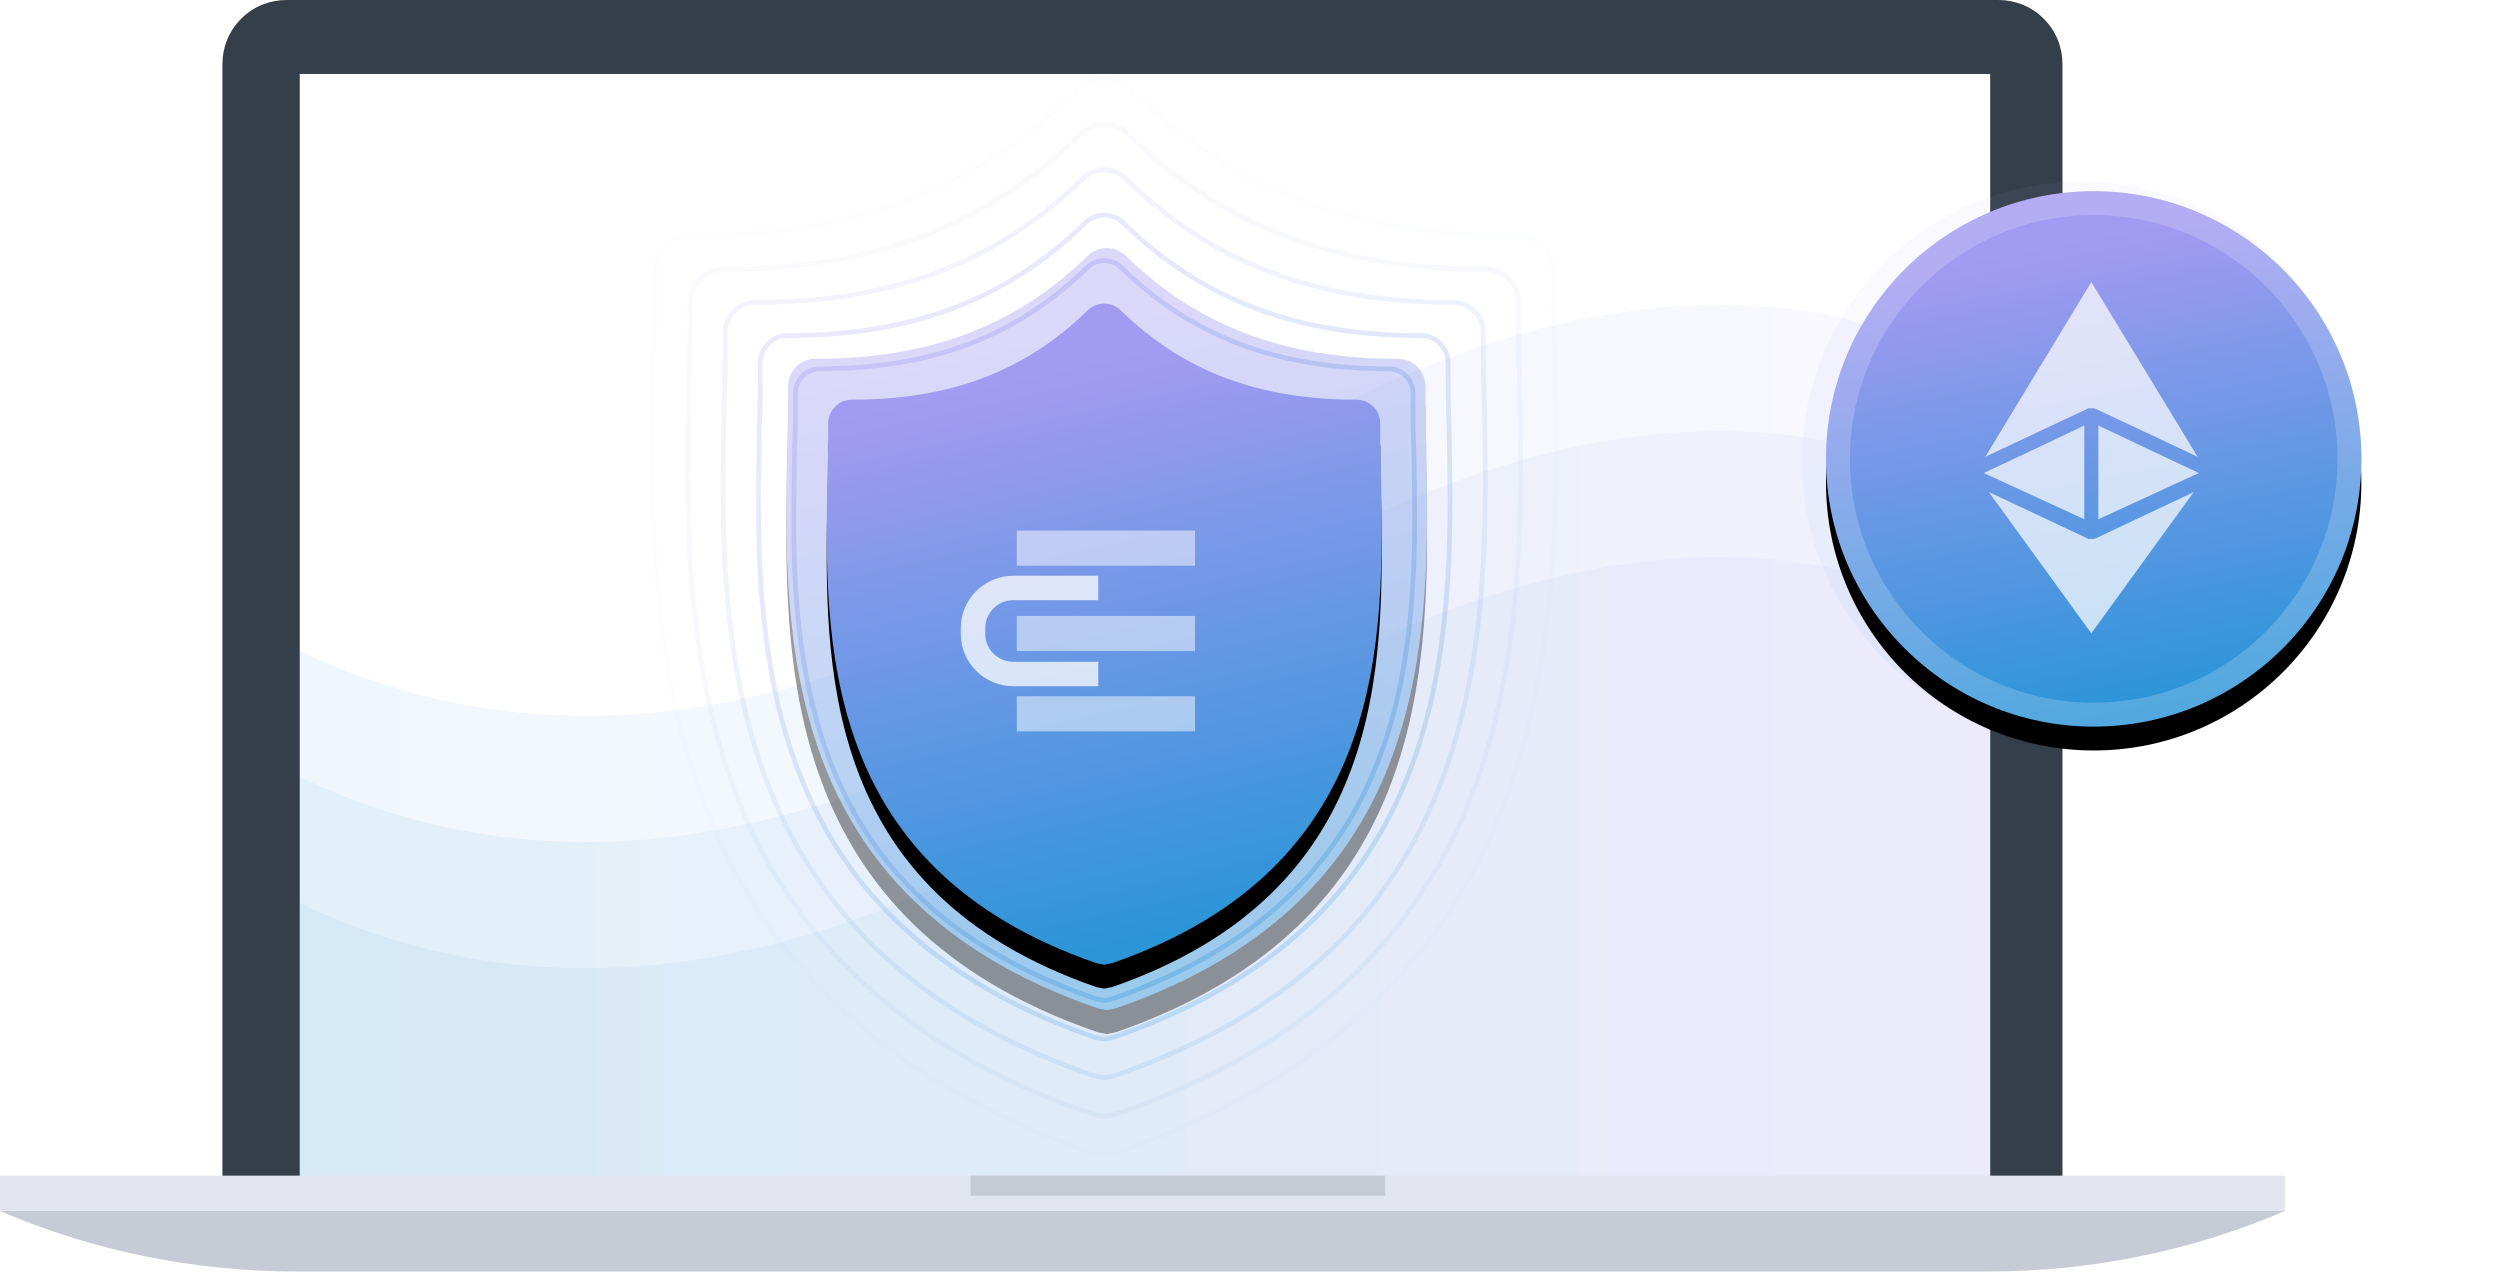 <?xml version="1.0" encoding="UTF-8"?>
<svg width="523px" height="266px" viewBox="0 0 523 266" version="1.1" xmlns="http://www.w3.org/2000/svg" xmlns:xlink="http://www.w3.org/1999/xlink">
    <!-- Generator: Sketch 49 (51002) - http://www.bohemiancoding.com/sketch -->
    <title>Group 8</title>
    <desc>Created with Sketch.</desc>
    <defs>
        <linearGradient x1="98.049%" y1="50%" x2="0%" y2="50%" id="linearGradient-1">
            <stop stop-color="#A39AF1" offset="0%"></stop>
            <stop stop-color="#2B95D8" offset="100%"></stop>
        </linearGradient>
        <linearGradient x1="50%" y1="8.879%" x2="66.458%" y2="94.946%" id="linearGradient-2">
            <stop stop-color="#A39AF1" offset="0%"></stop>
            <stop stop-color="#2B95D8" offset="100%"></stop>
        </linearGradient>
        <path d="M162.387,76.98 C162.197,72.788 162.197,68.786 162.197,64.784 C162.197,61.626 159.639,59.067 156.483,59.067 C132.673,59.067 114.578,52.206 99.531,37.532 C97.309,35.353 93.753,35.353 91.531,37.532 C76.483,52.206 58.388,59.067 34.579,59.067 C31.423,59.067 28.865,61.626 28.865,64.784 C28.865,68.786 28.865,72.788 28.674,76.98 C27.912,117 26.77,171.885 93.626,194.944 L95.531,195.326 L97.436,194.944 C164.102,171.885 163.149,117.191 162.387,76.98 Z" id="path-3"></path>
        <filter x="-47.7%" y="-37.0%" width="195.5%" height="180.3%" filterUnits="objectBoundingBox" id="filter-4">
            <feGaussianBlur stdDeviation="15" in="SourceGraphic"></feGaussianBlur>
        </filter>
        <filter x="-56.7%" y="-44.5%" width="213.4%" height="195.3%" filterUnits="objectBoundingBox" id="filter-5">
            <feOffset dx="0" dy="5" in="SourceAlpha" result="shadowOffsetOuter1"></feOffset>
            <feGaussianBlur stdDeviation="9.5" in="shadowOffsetOuter1" result="shadowBlurOuter1"></feGaussianBlur>
            <feColorMatrix values="0 0 0 0 0   0 0 0 0 0   0 0 0 0 0  0 0 0 0.15 0" type="matrix" in="shadowBlurOuter1"></feColorMatrix>
        </filter>
        <path d="M152.91,83.153 C152.745,79.516 152.745,76.044 152.745,72.572 C152.745,69.832 150.529,67.612 147.796,67.612 C127.173,67.612 111.5,61.66 98.467,48.929 C96.543,47.039 93.463,47.039 91.538,48.929 C78.505,61.66 62.832,67.612 42.21,67.612 C39.476,67.612 37.26,69.832 37.26,72.572 C37.26,76.044 37.26,79.516 37.095,83.153 C36.435,117.872 35.446,165.488 93.353,185.493 L95.003,185.823 L96.652,185.493 C154.395,165.488 153.57,118.038 152.91,83.153 Z" id="path-6"></path>
        <filter x="-26.7%" y="-18.8%" width="153.4%" height="144.8%" filterUnits="objectBoundingBox" id="filter-7">
            <feOffset dx="0" dy="5" in="SourceAlpha" result="shadowOffsetOuter1"></feOffset>
            <feGaussianBlur stdDeviation="9.5" in="shadowOffsetOuter1" result="shadowBlurOuter1"></feGaussianBlur>
            <feColorMatrix values="0 0 0 0 0   0 0 0 0 0   0 0 0 0 0  0 0 0 0.15 0" type="matrix" in="shadowBlurOuter1"></feColorMatrix>
        </filter>
        <linearGradient x1="84.766%" y1="93.539%" x2="31.716%" y2="0%" id="linearGradient-8">
            <stop stop-color="#2D95D9" offset="0%"></stop>
            <stop stop-color="#A49AF1" offset="100%"></stop>
        </linearGradient>
        <filter x="-30.8%" y="-30.8%" width="161.5%" height="161.5%" filterUnits="objectBoundingBox" id="filter-9">
            <feGaussianBlur stdDeviation="12" in="SourceGraphic"></feGaussianBlur>
        </filter>
        <circle id="path-10" cx="61" cy="58" r="56"></circle>
        <filter x="-27.7%" y="-23.2%" width="155.4%" height="155.4%" filterUnits="objectBoundingBox" id="filter-11">
            <feOffset dx="0" dy="5" in="SourceAlpha" result="shadowOffsetOuter1"></feOffset>
            <feGaussianBlur stdDeviation="9.5" in="shadowOffsetOuter1" result="shadowBlurOuter1"></feGaussianBlur>
            <feComposite in="shadowBlurOuter1" in2="SourceAlpha" operator="out" result="shadowBlurOuter1"></feComposite>
            <feColorMatrix values="0 0 0 0 0   0 0 0 0 0   0 0 0 0 0  0 0 0 0.15 0" type="matrix" in="shadowBlurOuter1"></feColorMatrix>
        </filter>
    </defs>
    <g id="Main-1920" stroke="none" stroke-width="1" fill="none" fill-rule="evenodd">
        <g transform="translate(-990, -1331)" id="Group-8">
            <g transform="translate(990, 1331)">
                <g id="laptop" fill-rule="nonzero">
                    <path d="M427.535,3.909 C424.931,1.275 421.481,0 418.024,0 L59.979,0 C56.536,0 53.082,1.275 50.463,3.909 C47.844,6.517 46.531,9.944 46.531,13.39 L46.531,247 L431.469,247 L431.469,13.39 C431.466,9.944 430.174,6.517 427.535,3.909 Z" id="Shape" fill="#353F49"></path>
                    <polygon id="Rectangle-path" fill="#FFFFFF" points="62.711 15.472 416.347 15.472 416.347 246.81 62.711 246.81"></polygon>
                    <path d="M62.711,136.154 C115.665,161.402 175.803,151.529 243.125,106.534 C310.448,61.539 368.188,52.059 416.347,78.095 L416.347,246.81 L62.711,246.81 L62.711,136.154 Z" id="Rectangle-path" fill="url(#linearGradient-1)" opacity="0.07"></path>
                    <path d="M62.711,162.543 C115.665,187.791 175.803,177.918 243.125,132.923 C310.448,87.928 368.188,78.448 416.347,104.484 L416.347,246.81 L62.711,246.81 L62.711,162.543 Z" id="Rectangle-path" fill="url(#linearGradient-1)" opacity="0.07"></path>
                    <path d="M62.711,188.932 C115.665,214.18 175.803,204.307 243.125,159.312 C310.448,114.317 368.188,104.837 416.347,130.872 L416.347,246.81 L62.711,246.81 L62.711,188.932 Z" id="Rectangle-path" fill="url(#linearGradient-1)" opacity="0.07"></path>
                    <path d="M62.067,266 L415.941,266 C438.033,266 459.01,261.493 478,253.333 L0,253.333 C18.977,261.494 39.975,266 62.067,266 Z" id="Shape" fill="#C7CBD6"></path>
                    <polygon id="Rectangle-path" fill="#E2E5ED" points="0 245.944 478 245.944 478 253.333 0 253.333"></polygon>
                    <rect id="Rectangle-path" fill="#C7CBD6" x="203.044" y="245.944" width="86.717" height="4.222"></rect>
                </g>
                <g id="shield" transform="translate(136, 16)" fill-rule="nonzero">
                    <g id="Shape" opacity="0.39" filter="url(#filter-4)">
                        <use fill="black" fill-opacity="1" filter="url(#filter-5)" xlink:href="#path-3"></use>
                        <use fill="url(#linearGradient-2)" fill-rule="evenodd" xlink:href="#path-3"></use>
                    </g>
                    <g id="Shape">
                        <use fill="black" fill-opacity="1" filter="url(#filter-7)" xlink:href="#path-6"></use>
                        <use fill="url(#linearGradient-2)" fill-rule="evenodd" xlink:href="#path-6"></use>
                    </g>
                    <path d="M159.781,78.175 C159.625,74.754 159.594,72.11 159.594,66.239 C159.594,63.429 157.32,61.152 154.515,61.152 C131.16,61.152 113.359,54.411 98.558,39.963 C96.583,38.025 93.423,38.025 91.447,39.964 C76.647,54.411 58.846,61.152 35.491,61.152 C32.686,61.152 30.412,63.429 30.412,66.239 C30.412,72.113 30.381,74.757 30.226,78.168 C30.219,78.495 30.219,78.495 30.213,78.823 C29.857,97.59 30.054,107.069 31.552,118.393 C36.358,154.716 54.263,179.492 93.241,192.953 L95.004,193.306 L96.699,192.971 C126.37,182.699 144.044,165.533 152.791,141.913 C156.372,132.242 158.424,121.634 159.34,109.544 C160.023,100.531 160.065,93.23 159.781,78.175 Z" id="Shape" stroke="url(#linearGradient-8)" opacity="0.32"></path>
                    <path d="M167.151,73.206 C166.978,69.399 166.944,66.457 166.944,59.924 C166.944,56.766 164.387,54.206 161.235,54.206 C135.257,54.206 115.461,46.709 99,30.641 C96.779,28.462 93.227,28.462 91.006,30.642 C74.546,46.709 54.75,54.206 28.772,54.206 C25.619,54.206 23.063,56.766 23.063,59.924 C23.063,66.461 23.028,69.402 22.856,73.199 C22.849,73.563 22.849,73.563 22.842,73.928 C22.445,94.816 22.665,105.367 24.333,117.974 C26.794,136.58 32.268,152.221 41.867,165.503 C53.107,181.056 69.827,192.984 93.032,201 L95.004,201.395 L96.909,201.018 C129.946,189.58 149.628,170.464 159.369,144.162 C163.356,133.393 165.64,121.583 166.661,108.122 C167.421,98.09 167.468,89.963 167.151,73.206 Z" id="Shape" stroke="url(#linearGradient-8)" opacity="0.22"></path>
                    <path d="M174.521,68.236 C174.331,64.044 174.293,60.804 174.293,53.609 C174.293,50.102 171.455,47.26 167.954,47.26 C139.354,47.26 117.562,39.007 99.441,21.319 C96.976,18.9 93.032,18.9 90.566,21.32 C72.445,39.007 50.654,47.26 22.053,47.26 C18.553,47.26 15.714,50.102 15.714,53.609 C15.714,60.808 15.676,64.047 15.486,68.23 C15.479,68.631 15.479,68.631 15.471,69.033 C15.034,92.042 15.276,103.666 17.113,117.555 C19.826,138.056 25.858,155.291 36.436,169.928 C48.822,187.068 67.247,200.213 92.822,209.047 L95.004,209.484 L97.12,209.064 C133.522,196.461 155.212,175.395 165.946,146.41 C170.34,134.544 172.857,121.531 173.981,106.701 C174.819,95.648 174.871,86.696 174.521,68.236 Z" id="Shape" stroke="url(#linearGradient-8)" opacity="0.12"></path>
                    <path d="M181.892,63.267 C181.684,58.689 181.642,55.151 181.642,47.294 C181.642,43.439 178.522,40.314 174.673,40.314 C143.45,40.314 119.664,31.306 99.882,11.997 C97.172,9.337 92.836,9.337 90.125,11.998 C70.344,31.306 46.558,40.314 15.335,40.314 C11.486,40.314 8.366,43.439 8.366,47.294 C8.366,55.155 8.324,58.693 8.117,63.26 C8.108,63.698 8.108,63.698 8.1,64.137 C7.623,89.269 7.887,101.964 9.894,117.135 C12.857,139.532 19.447,158.362 31.004,174.354 C44.537,193.08 64.667,207.441 92.613,217.093 L95.005,217.572 L97.33,217.111 C137.098,203.343 160.796,180.326 172.524,148.658 C177.324,135.695 180.074,121.479 181.302,105.279 C182.216,93.206 182.273,83.428 181.892,63.267 Z" id="Shape" stroke="url(#linearGradient-8)" opacity="0.06"></path>
                    <path d="M189.262,58.298 C189.037,53.334 188.992,49.499 188.992,40.979 C188.992,36.776 185.589,33.368 181.393,33.368 C147.547,33.368 121.765,23.604 100.323,2.675 C97.368,-0.225 92.64,-0.225 89.684,2.676 C68.244,23.604 42.461,33.368 8.616,33.368 C4.419,33.368 1.017,36.776 1.017,40.979 C1.017,49.502 0.972,53.338 0.747,58.291 C0.738,58.766 0.738,58.766 0.729,59.242 C0.211,86.495 0.498,100.263 2.675,116.716 C5.888,141.008 13.037,161.432 25.573,178.78 C40.252,199.092 62.087,214.669 92.403,225.14 L95.005,225.661 L97.54,225.158 C140.674,210.224 166.381,185.258 179.102,150.907 C184.309,136.847 187.29,121.428 188.622,103.857 C189.614,90.765 189.676,80.161 189.262,58.298 Z" id="Shape" stroke="url(#linearGradient-8)" opacity="0.02"></path>
                </g>
                <g id="Group" transform="translate(201, 111)" fill="#FFFFFF">
                    <rect id="Rectangle" opacity="0.5" x="11.717" y="0" width="37.283" height="7.35"></rect>
                    <rect id="Rectangle" opacity="0.5" x="11.717" y="17.85" width="37.283" height="7.35"></rect>
                    <rect id="Rectangle" opacity="0.5" x="11.717" y="34.65" width="37.283" height="7.35"></rect>
                    <path d="M28.761,9.45 L28.761,14.556 L10.968,14.556 C7.737,14.556 5.118,17.169 5.118,20.392 L5.118,21.608 C5.118,24.831 7.737,27.444 10.968,27.444 L28.761,27.444 L28.761,32.55 L10.968,32.55 C4.911,32.55 0,27.651 0,21.608 L0,20.392 C0,14.349 4.911,9.45 10.968,9.45 L28.761,9.45 Z" id="Combined-Shape" fill-rule="nonzero" opacity="0.75"></path>
                </g>
                <g id="Group-5" transform="translate(377, 38)">
                    <circle id="Oval-2" fill="url(#linearGradient-2)" opacity="0.25" filter="url(#filter-9)" cx="58.5" cy="58.5" r="58.5"></circle>
                    <g id="Oval-6">
                        <use fill="black" fill-opacity="1" filter="url(#filter-11)" xlink:href="#path-10"></use>
                        <use fill="url(#linearGradient-2)" fill-rule="evenodd" xlink:href="#path-10"></use>
                        <circle stroke-opacity="0.19" stroke="#FFFFFF" stroke-width="5" cx="61" cy="58" r="53.5"></circle>
                    </g>
                    <g id="Group" opacity="0.72" transform="translate(38, 21)" fill="#FFFFFF" fill-rule="nonzero">
                        <path d="M44.733,36.553 L23.168,26.414 L21.899,26.414 L0.334,36.553 L22.5,0 L44.733,36.553 Z M43.932,43.936 L22.5,73.485 L1.068,43.936 L21.899,53.741 L23.168,53.741 L43.932,43.936 Z M21.031,30.016 L21.031,49.626 L0,39.954 L10.349,35.085 L21.031,30.016 Z M45,39.954 L23.969,49.626 L23.969,30.016 L34.651,35.085 L45,39.954 Z" id="Combined-Shape"></path>
                    </g>
                </g>
            </g>
        </g>
    </g>
</svg>